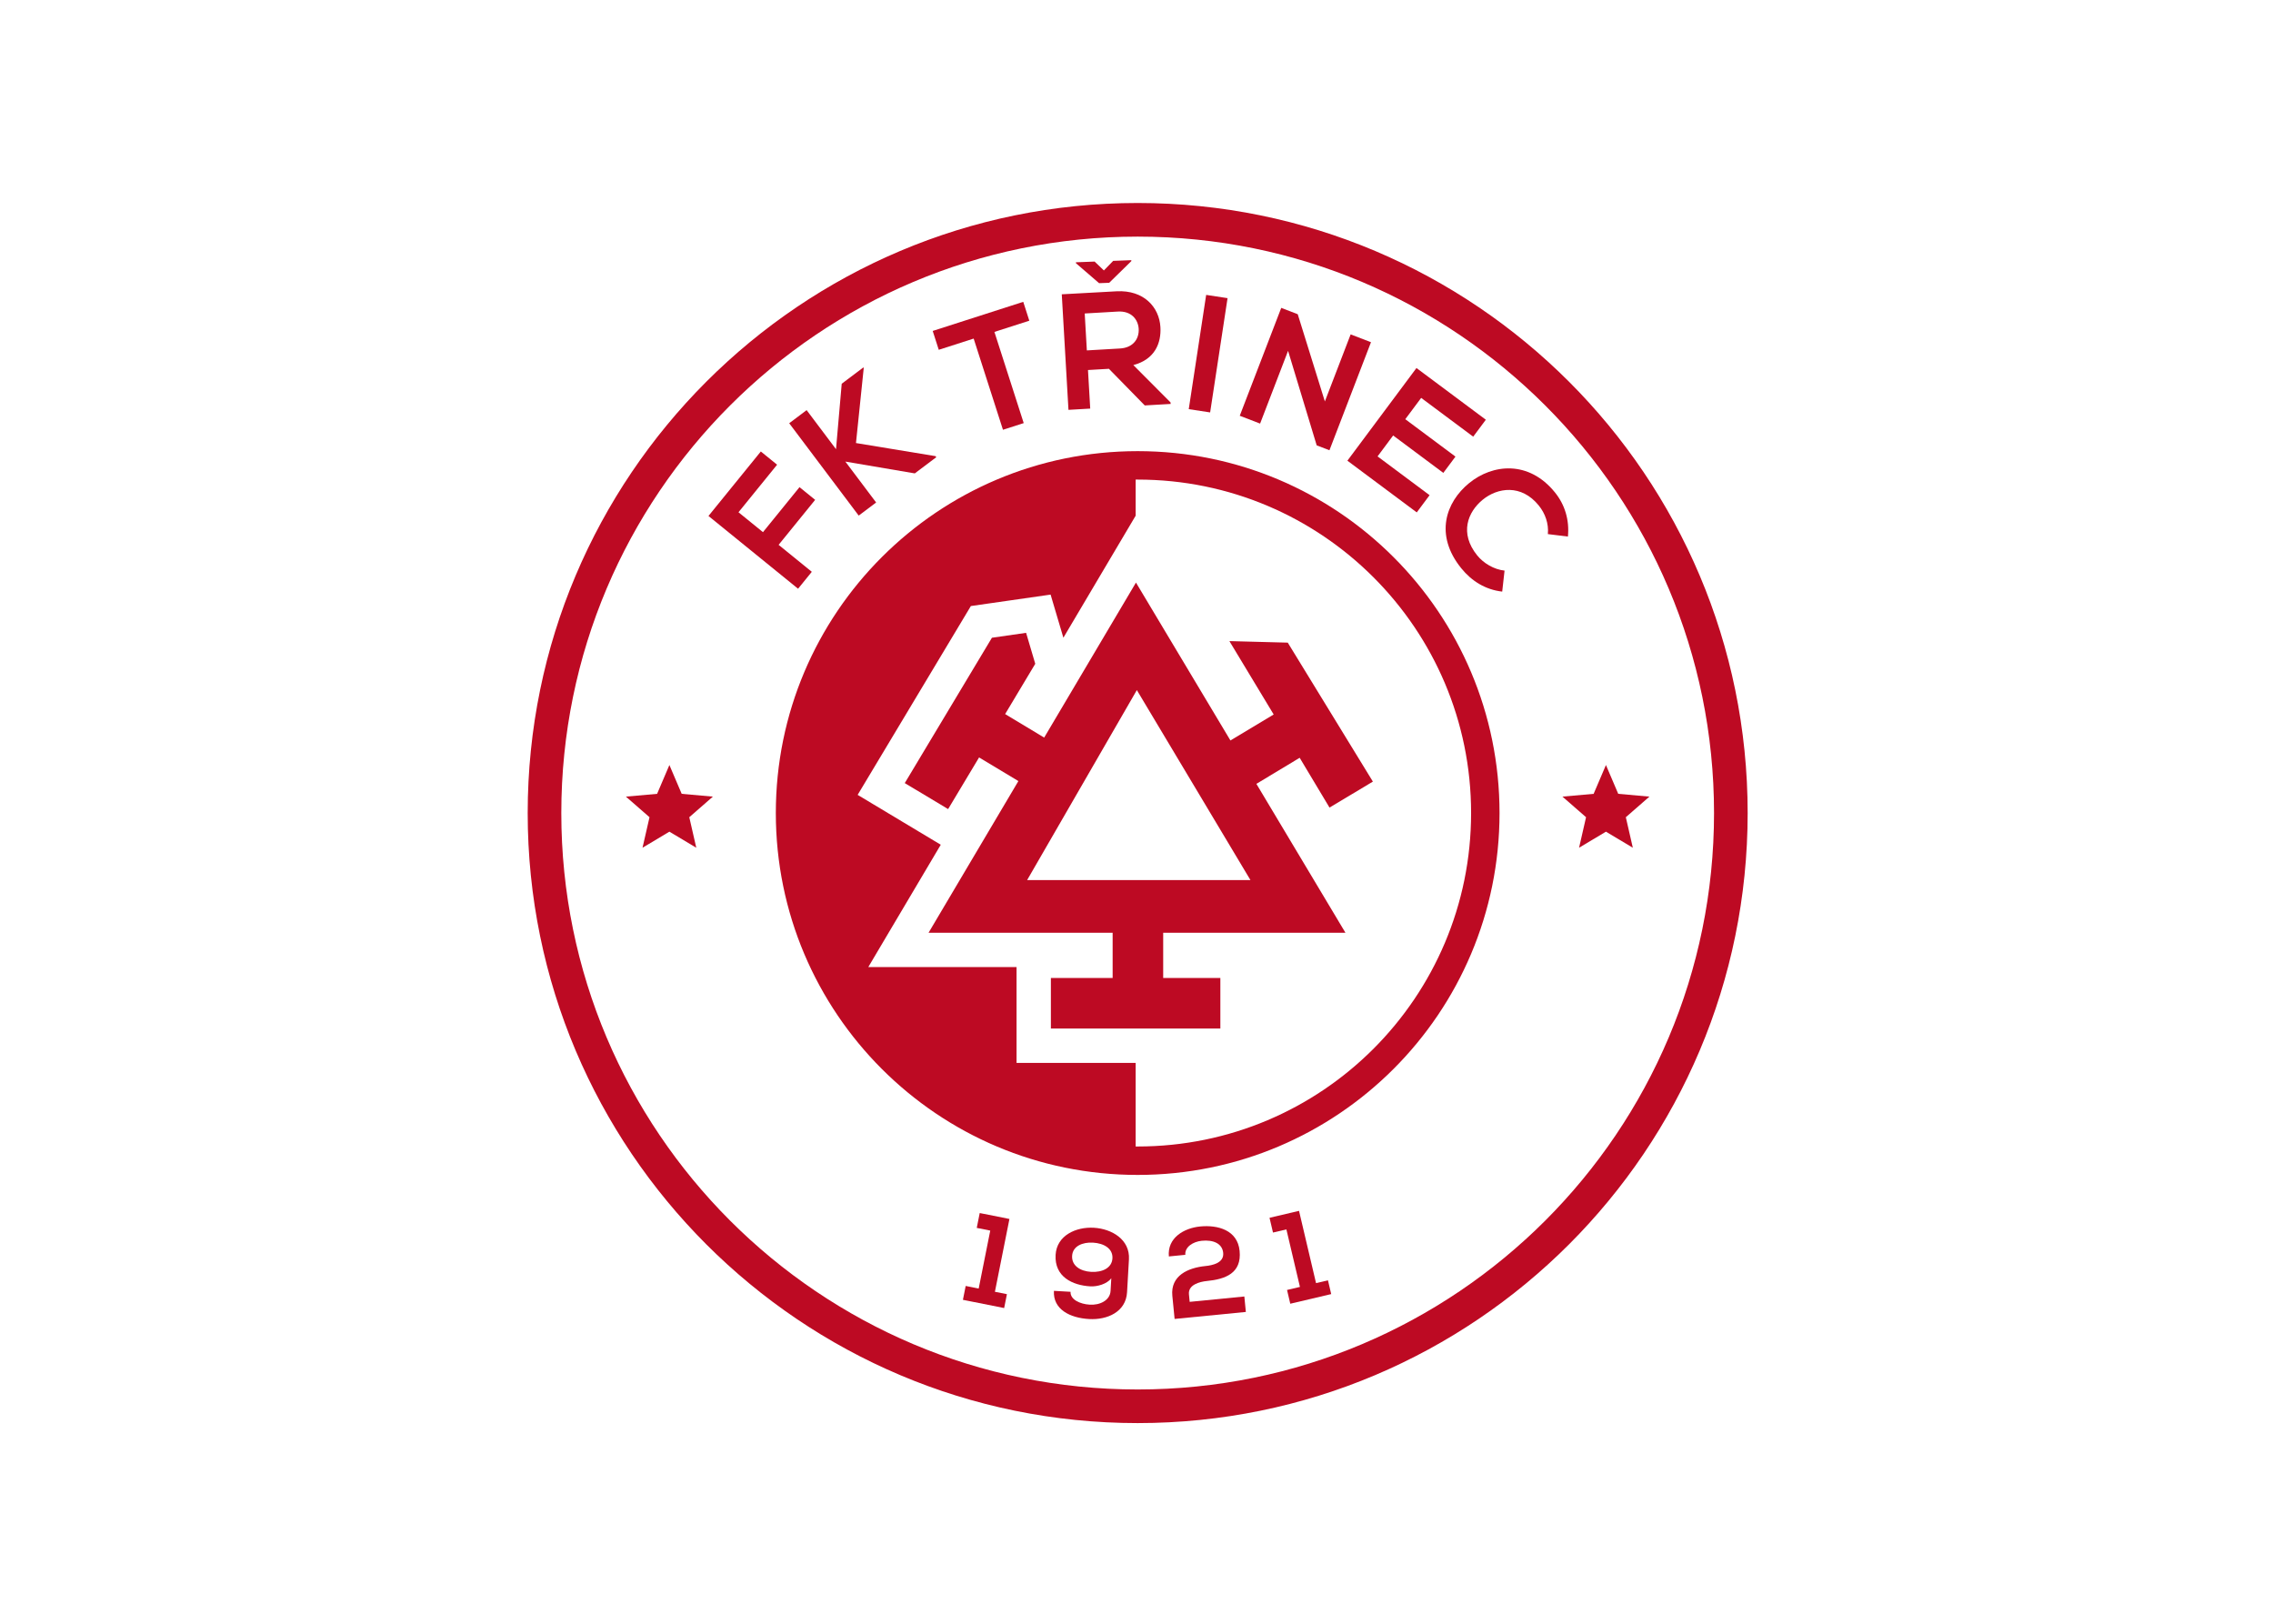<svg clip-rule="evenodd" fill-rule="evenodd" stroke-linejoin="round" stroke-miterlimit="2" viewBox="0 0 560 400" xmlns="http://www.w3.org/2000/svg"><g fill="#bd0a23" fill-rule="nonzero" transform="matrix(.231 0 0 .231 126.231 46.311)"><path d="m666.916 1281.29c-339.505 0-614.716-275.22-614.716-614.721 0-339.504 275.211-614.716 614.716-614.716 339.504 0 614.714 275.212 614.714 614.716 0 339.501-275.21 614.721-614.714 614.721m0-1265.29c-359.291 0-650.569 291.278-650.569 650.569 0 359.281 291.278 650.571 650.569 650.571 359.274 0 650.574-291.29 650.574-650.571 0-359.291-291.3-650.569-650.574-650.569"/><path d="m666.916 1022.17h-2.157v-89.143h-127.029v-102.196h-158.106l8.177-13.828 69.098-116.63-88.645-53.177 120.749-201.372 85.041-12.208 13.636 45.994 77.015-130.026.021-.021.047-.109v-38.484h2.156c196.386 0 355.601 159.213 355.601 355.598s-159.215 355.602-355.601 355.602m0-741.533c-213.145 0-385.931 172.786-385.931 385.931s172.786 385.932 385.931 385.932 385.931-172.787 385.931-385.932-172.786-385.931-385.931-385.931"/><path d="m549.023 738.049 115.739-200.399 1.276-2.198.886 1.49 120.27 201.105zm339.478 56.155-94.969-158.759 46.167-27.812 31.822 53.115 46.254-27.719-90.78-148.185-62.245-1.641 47.223 78.25-46.119 27.724-98.937-165.346-1.813-3.041-.348.583-97.552 164.719-41.64-25.068 32.126-53.63-9.771-33.011-36.443 5.245-92.958 154.999 46.235 27.724 33.026-55.098 41.917 25.218-95.786 161.732h196.319v48.24h-65.864v53.953h180.746v-53.953h-60.969v-48.24z"/><path d="m304.718 427.357-95.562-77.593 55.838-68.764 17.36 14.098-41.182 50.718 26.114 21.203 38.959-47.989 16.682 13.547-38.964 47.983 35.407 28.749z"/><path d="m374.758 191.919-8.282 80.067 84.803 13.973.843 1.131-22.932 17.26-74.051-12.589 32.828 43.62-18.574 13.973-74.13-98.483 18.574-13.979 31.343 41.645 6.084-69.811 23.073-17.37z"/><path d="m491.997 160.599-37.224 11.963-6.463-20.12c33.863-10.88 62.535-20.098 96.572-31.035l6.464 20.12-37.219 11.963 31.255 97.239-22.131 7.115z"/><path d="m610.436 133.826 2.276 39.374 35.333-2.041c14.765-.855 20.527-11.068 19.959-20.912-.573-9.844-7.646-19.312-22.235-18.469zm91.65 96.463-27.598 1.599-38.24-39.062-22.323 1.297 2.381 41.135-23.203 1.339-7.135-123.223c19.516-1.131 39.035-2.084 58.546-3.214 29.016-1.5 45.432 16.948 46.661 38.218.974 16.875-5.771 34.375-28.88 40.474l39.703 39.859z"/><path d="m721.395 235.852 18.579-121.849 22.802 3.474-18.573 121.854z"/><path d="m894.061 156.119 21.693 8.344-44.302 115.218-13.479-5.183-.062.162-30.594-101.005-29.827 77.584-21.698-8.344 44.245-115.051 17.588 6.76 28.943 93.015z"/><path d="m964.567 345.958-73.978-55.145c24.521-32.901 49.145-65.937 73.666-98.833l73.985 55.145-13.47 18.073-55.488-41.359-16.943 22.729 53.511 39.885-12.948 17.369-53.511-39.89-16.625 22.306 55.484 41.364z"/><path d="m1055.71 430.424c-17.69-2-32.51-11.083-43.69-24.917-28.781-35.604-16.448-70.484 8.37-90.77 24.95-20.396 63.59-24.688 91.6 9.958 10.52 13.01 15.55 29.317 13.8 47.036l-21.39-2.641c1.08-11.281-2.91-22.093-9.66-30.448-18.71-23.14-44.05-19.193-59.96-6.099-15.78 12.974-24.93 35.547-5.77 59.24 6.74 8.354 17.81 15.036 29.2 16.24z"/><path d="m483.49 1170.9 13.864 2.77 12.339-61.81-14.402-2.87 3.167-15.85 31.693 6.33-15.494 77.65 12.812 2.55-2.953 14.8-43.973-8.78z"/><path d="m596.996 1138.79c-.594 10.35 8.5 16.4 20.328 17.08s22.219-4.12 22.688-14.61c.458-10.36-9.203-15.9-20.76-16.57-11.161-.64-21.661 3.75-22.255 14.1m40.979 37.96.812-14.12c-4.536 6.21-14.953 9.12-22.349 8.7-18.953-1.08-38.396-10.16-37.052-33.55 1.193-20.84 21.818-30.04 40.771-28.95 19.224 1.1 38.661 12.6 37.448 33.7l-2.011 35.09c-1.203 20.97-21.12 29.67-40.478 28.56-20.432-1.16-38.656-10.3-37.521-30.07l17.74 1.02c-.474 8.34 10.312 13.14 20.39 13.71 10.609.75 21.697-4.42 22.281-14.64z"/><path d="m700.182 1139.42c-1.818-19.84 16.109-30.26 33.391-31.96 18.765-1.84 39.885 3.8 42.067 26.05 2.339 23.85-15.172 30.17-34.869 32.1-7.776.77-20.177 4.01-19.177 14.19l.792 8.05 58.297-5.72 1.614 16.48-75.983 7.45c-.802-8.17-1.605-16.34-2.422-24.65-2.115-21.57 16.817-29.93 35.317-31.75 7.099-.7 19.984-3.17 18.917-14.03-1-10.19-10.719-14.1-22.781-12.92-9.25.91-18.303 6.53-17.609 14.99z"/><path d="m826.221 1175.17 13.766-3.25-14.448-61.34-14.292 3.36-3.703-15.73 31.463-7.41 18.151 77.08 12.714-3 3.458 14.69-43.65 10.28z"/><path d="m188.692 671.022 7.464 32.552-28.672-17.145-28.672 17.145 7.463-32.552-25.177-21.964 33.271-2.974 13.114-30.723 13.115 30.723 33.27 2.974z"/><path d="m1187.55 671.022 7.47 32.552-28.67-17.145-28.67 17.145 7.46-32.552-25.18-21.964 33.27-2.974 13.12-30.723 13.11 30.723 33.27 2.974z"/><path d="m601.076 80.187-.031-.963 19.964-.755 9.875 9.458 9.932-10.213 19.317-.73.037.969-23.631 23.145-10.786.407z"/></g></svg>